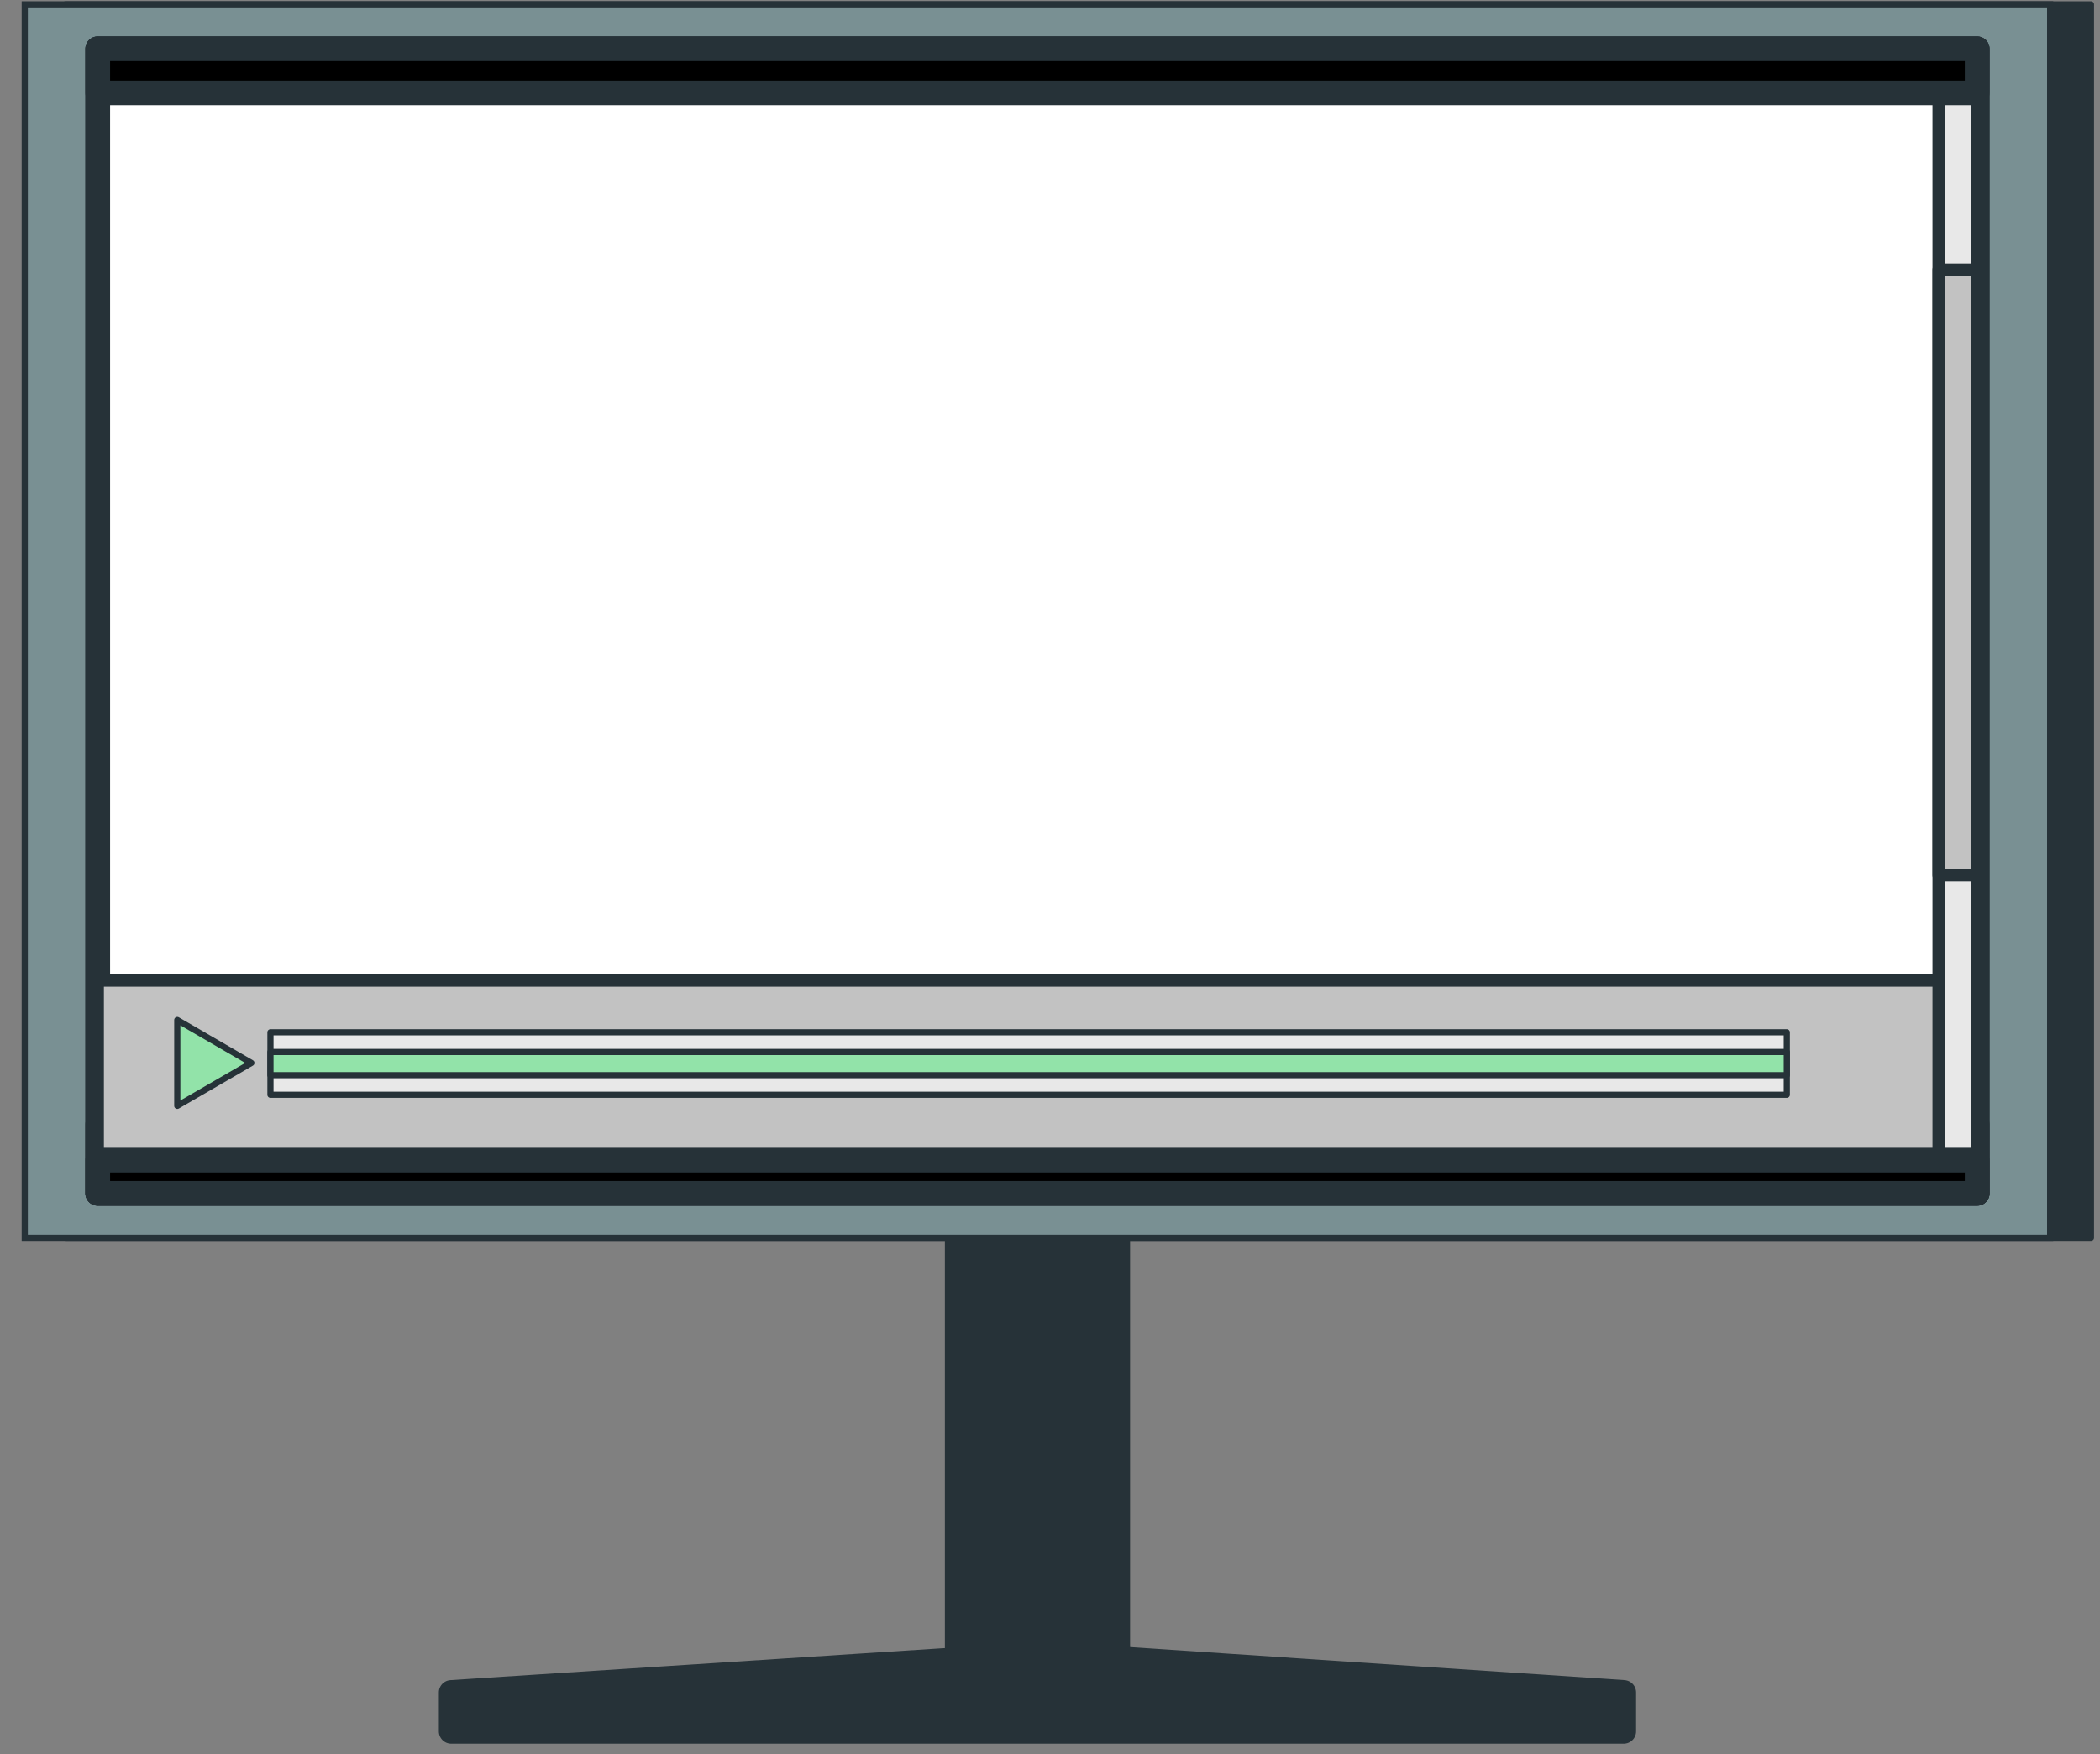 <svg width="85" height="71" viewBox="0 0 85 71" fill="none" xmlns="http://www.w3.org/2000/svg">
<rect x="0" y="0" width="85" height="71" fill="#808080" stroke="none"/>
<path d="M45.241 43.578H38.745V69.89H45.241V43.578Z" fill="#263238" stroke="#263238" stroke-miterlimit="10" stroke-linecap="round" stroke-linejoin="round"/>
<path d="M84.634 0.176H2.653V50.1H84.634V0.176Z" fill="#263238" stroke="#263238" stroke-width="0.25" stroke-miterlimit="10" stroke-linecap="round" stroke-linejoin="round"/>
<path d="M82.983 0.176H1.002V50.1H82.983V0.176Z" fill="#799093" stroke="#263238" stroke-width="0.25" stroke-miterlimit="10"/>
<path d="M80.029 1.975H3.956V48.301H80.029V1.975Z" fill="white" stroke="#263238" stroke-miterlimit="10" stroke-linecap="round" stroke-linejoin="round"/>
<path d="M80.029 45.511H3.956V48.301H80.029V45.511Z" fill="white" stroke="#263238" stroke-miterlimit="10" stroke-linecap="round" stroke-linejoin="round"/>
<path d="M42.347 66.939L18.263 68.501V70.075H65.723V68.501L42.347 66.939Z" fill="#263238" stroke="#263238" stroke-miterlimit="10" stroke-linecap="round" stroke-linejoin="round"/>
<path d="M80.029 1.975H3.956V48.301H80.029V1.975Z" fill="white" stroke="#263238" stroke-miterlimit="10" stroke-linecap="round" stroke-linejoin="round"/>
<path d="M80.029 39.686H3.956V48.301H80.029V39.686Z" fill="#C2C2C2" stroke="#263238" stroke-width="0.5" stroke-miterlimit="10" stroke-linecap="round" stroke-linejoin="round"/>
<path d="M72.323 41.782H10.947V44.311H72.323V41.782Z" fill="#E8E8E8" stroke="#263238" stroke-width="0.25" stroke-miterlimit="10" stroke-linecap="round" stroke-linejoin="round"/>
<path d="M72.323 42.578H10.947V43.518H72.323V42.578Z" fill="#92E3A9" stroke="#263238" stroke-width="0.25" stroke-miterlimit="10" stroke-linecap="round" stroke-linejoin="round"/>
<path d="M10.175 43.022L7.176 41.283V44.76L10.175 43.022Z" fill="#92E3A9" stroke="#263238" stroke-width="0.25" stroke-miterlimit="10" stroke-linecap="round" stroke-linejoin="round"/>
<path d="M80.029 1.975H78.47V48.301H80.029V1.975Z" fill="#E8E8E8" stroke="#263238" stroke-width="0.5" stroke-miterlimit="10" stroke-linecap="round" stroke-linejoin="round"/>
<path d="M80.029 10.914H78.47V35.428H80.029V10.914Z" fill="#C2C2C2" stroke="#263238" stroke-width="0.5" stroke-miterlimit="10" stroke-linecap="round" stroke-linejoin="round"/>
<path d="M80.029 1.975H3.956V3.759H80.029V1.975Z" fill="black" stroke="#263238" stroke-miterlimit="10" stroke-linecap="round" stroke-linejoin="round"/>
<path d="M80.029 46.958H3.956V48.301H80.029V46.958Z" fill="black" stroke="#263238" stroke-miterlimit="10" stroke-linecap="round" stroke-linejoin="round"/>
</svg>
